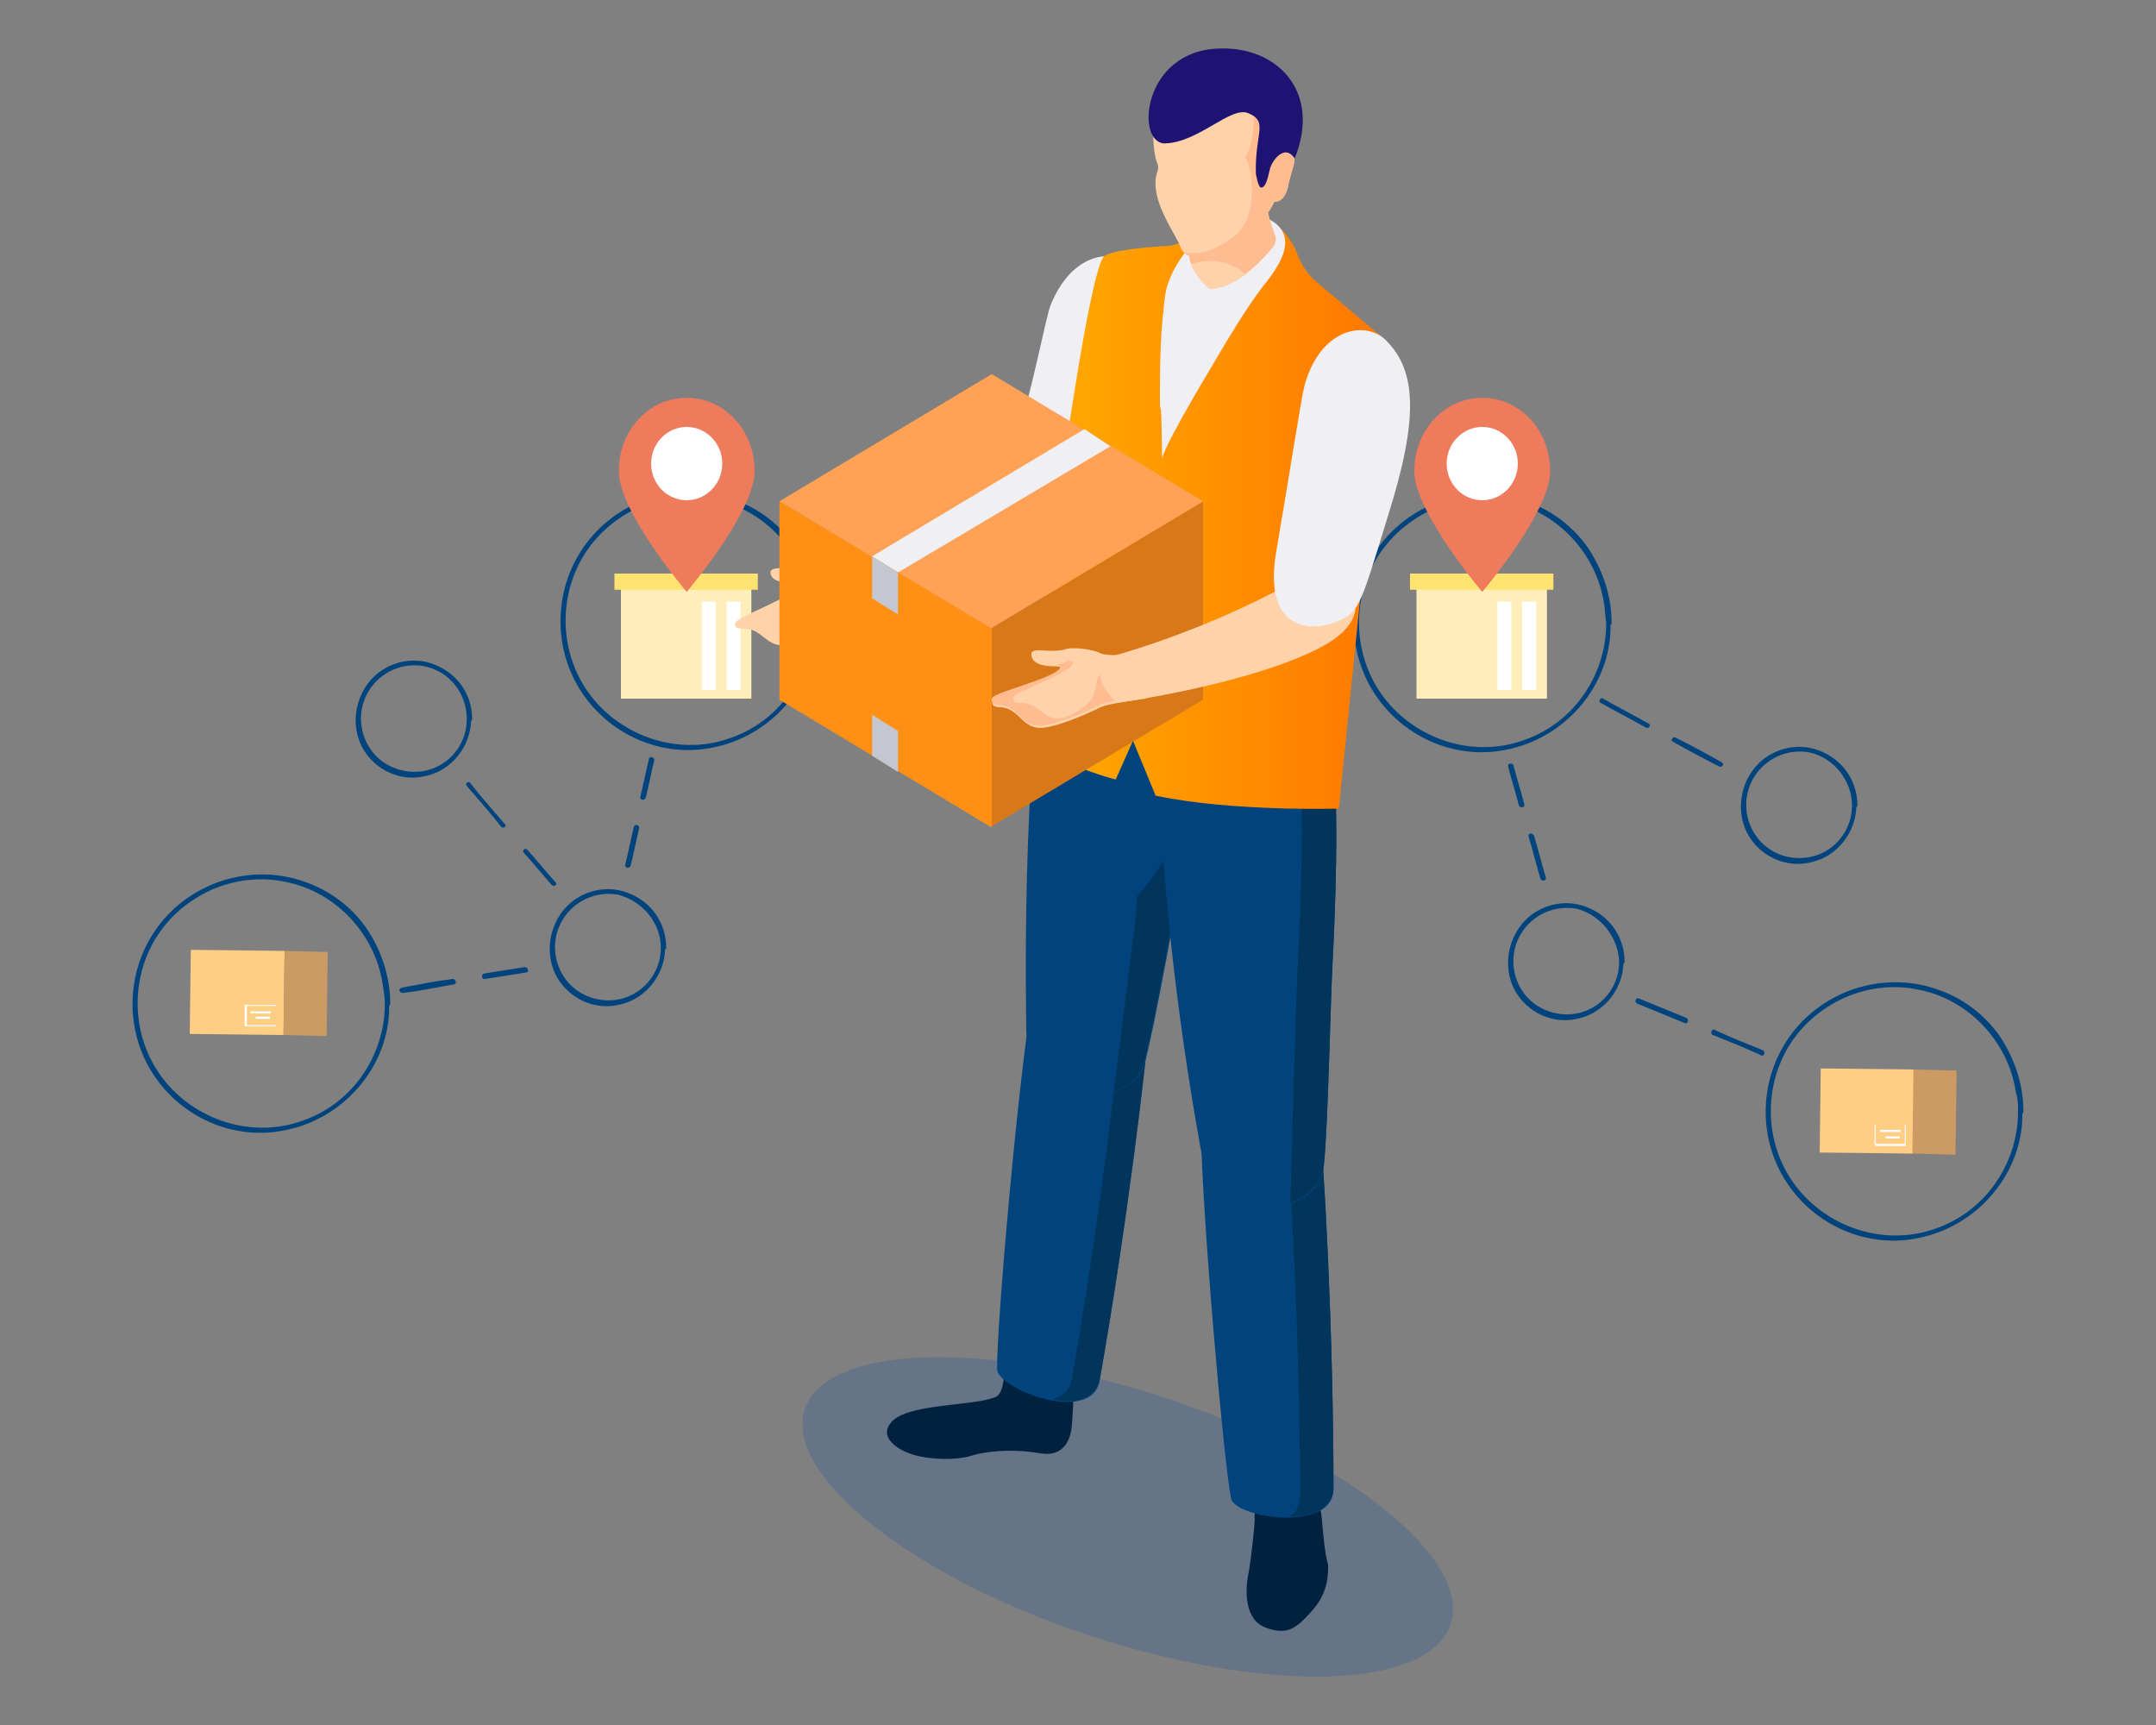 <?xml version="1.0" encoding="utf-8"?>
<!-- Generator: Adobe Illustrator 27.1.1, SVG Export Plug-In . SVG Version: 6.00 Build 0)  -->
<svg version="1.1" id="레이어_1" xmlns="http://www.w3.org/2000/svg" xmlns:xlink="http://www.w3.org/1999/xlink" x="0px"
	 y="0px" viewBox="0 0 200 160" style="enable-background:new 0 0 200 160;" xml:space="preserve">
<rect x="0" y="0" width="200" height="160" fill="#808080" stroke="none"/>
<style type="text/css">
	.st0{clip-path:url(#SVGID_00000055678502027616638490000002047027342260362151_);}
	.st1{opacity:0.2;fill:#0046AB;enable-background:new    ;}
	.st2{fill:#01447D;}
	.st3{fill:#FFBB5C;}
	.st4{fill:#FFCE85;}
	.st5{fill:#CC9B64;}
	.st6{fill:#FFFFFF;}
	.st7{fill:#FFEEB9;}
	.st8{fill:#FFE371;}
	.st9{fill:#EF7B5D;}
	.st10{fill:#01223F;}
	.st11{fill:#02355B;}
	.st12{fill:#FFD2A9;}
	.st13{fill:#EFEFF4;}
	.st14{fill:#002E8A;}
	.st15{fill:url(#SVGID_00000083074391333942040360000001517598250090392247_);}
	.st16{fill:#FFBC90;}
	.st17{fill:#1E1273;}
	.st18{fill-rule:evenodd;clip-rule:evenodd;fill:#D87819;}
	.st19{fill-rule:evenodd;clip-rule:evenodd;fill:#FFA255;}
	.st20{fill-rule:evenodd;clip-rule:evenodd;fill:#EFEFF4;}
	.st21{fill-rule:evenodd;clip-rule:evenodd;fill:#FF9015;}
	.st22{fill-rule:evenodd;clip-rule:evenodd;fill:#C4C6D0;}
</style>
<g>
	<defs>
		<rect id="SVGID_1_" x="12.3" y="4.5" width="175.4" height="151"/>
	</defs>
	<clipPath id="SVGID_00000088836499642869022420000015224428095969548957_">
		<use xlink:href="#SVGID_1_"  style="overflow:visible;"/>
	</clipPath>
	<g style="clip-path:url(#SVGID_00000088836499642869022420000015224428095969548957_);">
		<path class="st1" d="M85.9,125.9c13.1-0.4,32.1,5.8,42.4,14c10.3,8.2,8.1,15.1-4.9,15.6c-13.1,0.4-32.1-5.8-42.4-14
			C70.6,133.3,72.8,126.3,85.9,125.9z"/>
		<path class="st2" d="M75.4,57.6c0,4.8-3,9.2-7.5,10.8c-4.5,1.7-9.7,0.2-12.8-3.5c-3.1-3.7-3.5-9.1-1-13.3
			c2.5-4.1,7.4-6.3,12.1-5.3c4.6,0.9,8.3,4.8,9,9.5C75.4,56.4,75.4,57,75.4,57.6c0,0.3,0.5,0.3,0.5,0c0-2.5-0.8-4.9-2.2-7
			c-1.4-2-3.4-3.5-5.7-4.3c-4.7-1.7-10.1-0.2-13.3,3.7c-3.2,3.9-3.6,9.5-1,13.8c2.6,4.3,7.7,6.6,12.6,5.5c4.8-1,8.7-5,9.4-9.9
			c0.1-0.6,0.1-1.2,0.1-1.8C75.9,57.2,75.4,57.2,75.4,57.6z"/>
		<path class="st2" d="M35.7,93.1c0,4.8-3,9.2-7.5,10.8c-4.5,1.7-9.7,0.2-12.8-3.5c-3.1-3.7-3.5-9.1-1-13.3
			c2.5-4.1,7.4-6.3,12.1-5.3c4.6,0.9,8.3,4.8,9,9.5C35.6,91.9,35.7,92.5,35.7,93.1c0,0.3,0.5,0.3,0.5,0c0-2.5-0.8-4.9-2.2-7
			c-1.4-2-3.4-3.5-5.7-4.3c-4.7-1.7-10.1-0.2-13.3,3.7c-3.2,3.9-3.6,9.5-1,13.8c2.6,4.3,7.7,6.6,12.6,5.5c4.8-1,8.7-5,9.4-9.9
			c0.1-0.6,0.1-1.2,0.1-1.8C36.2,92.8,35.7,92.8,35.7,93.1z"/>
		<path class="st2" d="M149,57.8c0,4.8-3,9.2-7.5,10.8c-4.5,1.7-9.7,0.2-12.8-3.5c-3.1-3.7-3.5-9.1-1-13.3c2.5-4.1,7.4-6.3,12.1-5.3
			c4.6,0.9,8.3,4.8,9,9.5C148.9,56.6,148.9,57.2,149,57.8c0,0.3,0.5,0.3,0.5,0c0-2.5-0.8-4.9-2.2-7c-1.4-2-3.4-3.5-5.7-4.3
			c-4.7-1.7-10.1-0.2-13.3,3.7c-3.2,3.9-3.6,9.5-1,13.8c2.6,4.3,7.7,6.6,12.6,5.5c4.8-1,8.7-5,9.4-9.9c0.1-0.6,0.1-1.2,0.1-1.8
			C149.5,57.5,149,57.5,149,57.8z"/>
		<path class="st2" d="M187.2,103.1c0,4.8-3,9.2-7.5,10.8c-4.5,1.7-9.7,0.2-12.8-3.5c-3.1-3.7-3.5-9.1-1-13.3
			c2.5-4.1,7.4-6.3,12.1-5.3c4.6,0.9,8.3,4.8,9,9.5C187.2,101.9,187.2,102.5,187.2,103.1c0,0.3,0.5,0.3,0.5,0c0-2.5-0.8-4.9-2.2-7
			c-1.4-2-3.4-3.5-5.7-4.3c-4.7-1.7-10.1-0.2-13.3,3.7c-3.2,3.9-3.6,9.5-1,13.8c2.6,4.3,7.7,6.6,12.6,5.5c4.8-1,8.7-5,9.4-9.9
			c0.1-0.6,0.1-1.2,0.1-1.8C187.7,102.8,187.2,102.8,187.2,103.1z"/>
		<path class="st2" d="M171.8,74.7c0,2.1-1.3,3.9-3.2,4.6c-2,0.7-4.2,0.1-5.5-1.5c-1.3-1.6-1.5-3.9-0.4-5.7c1.1-1.8,3.2-2.7,5.2-2.3
			C170.1,70.3,171.8,72.4,171.8,74.7c0,0.3,0.5,0.3,0.5,0c0-2.3-1.4-4.3-3.6-5.1c-2.1-0.8-4.6-0.1-6,1.7c-1.4,1.8-1.6,4.3-0.5,6.2
			c1.2,2,3.5,3,5.7,2.5c2.5-0.5,4.3-2.8,4.3-5.3C172.3,74.4,171.8,74.4,171.8,74.7L171.8,74.7z"/>
		<path class="st2" d="M150.2,89.2c0,2.1-1.3,3.9-3.2,4.6c-1.9,0.7-4.2,0.1-5.5-1.5c-1.3-1.6-1.5-3.9-0.4-5.7
			c1.1-1.8,3.2-2.7,5.2-2.3C148.5,84.9,150.1,86.9,150.2,89.2c0,0.3,0.5,0.3,0.5,0c0-2.3-1.4-4.3-3.6-5.1c-2.1-0.8-4.6-0.1-6,1.7
			c-1.4,1.8-1.6,4.3-0.5,6.2c1.2,2,3.5,3,5.7,2.5c2.5-0.5,4.3-2.8,4.3-5.3C150.7,88.9,150.2,88.9,150.2,89.2L150.2,89.2z"/>
		<path class="st3" d="M109.1,65.1c0,2.1-1.3,3.9-3.2,4.6c-1.9,0.7-4.2,0.1-5.5-1.5c-1.3-1.6-1.5-3.9-0.4-5.7
			c1.1-1.8,3.2-2.7,5.2-2.3C107.5,60.7,109.1,62.7,109.1,65.1c0,0.3,0.5,0.3,0.5,0c0-2.3-1.4-4.3-3.6-5.1c-2.1-0.8-4.6-0.1-6,1.7
			c-1.4,1.8-1.6,4.3-0.5,6.2c1.2,2,3.5,3,5.7,2.5c2.5-0.5,4.3-2.8,4.3-5.3C109.6,64.7,109.1,64.7,109.1,65.1L109.1,65.1z"/>
		<path class="st2" d="M61.3,87.9c0,2.1-1.3,3.9-3.2,4.6c-1.9,0.7-4.2,0.1-5.5-1.5c-1.3-1.6-1.5-3.9-0.4-5.7
			c1.1-1.8,3.2-2.7,5.2-2.3C59.6,83.6,61.3,85.6,61.3,87.9c0,0.3,0.5,0.3,0.5,0c0-2.3-1.4-4.3-3.6-5.1c-2.1-0.8-4.6-0.1-6,1.7
			c-1.4,1.8-1.6,4.3-0.5,6.2c1.2,2,3.5,3,5.7,2.5c2.5-0.5,4.3-2.8,4.3-5.3C61.8,87.6,61.3,87.6,61.3,87.9L61.3,87.9z"/>
		<path class="st2" d="M43.3,66.7c0,2.1-1.3,3.9-3.2,4.6c-1.9,0.7-4.2,0.1-5.5-1.5c-1.3-1.6-1.5-3.9-0.4-5.7
			c1.1-1.8,3.2-2.7,5.2-2.3C41.7,62.3,43.3,64.3,43.3,66.7c0,0.3,0.5,0.3,0.5,0c0-2.3-1.4-4.3-3.6-5.1c-2.1-0.8-4.6-0.1-6,1.7
			c-1.4,1.8-1.6,4.3-0.5,6.2c1.2,2,3.5,3,5.7,2.5c2.5-0.5,4.3-2.8,4.3-5.3C43.8,66.3,43.3,66.3,43.3,66.7L43.3,66.7z"/>
		<path class="st2" d="M45,90.8c1.3-0.2,2.6-0.4,3.8-0.6c0.3,0,0.2-0.5-0.1-0.5c-1.3,0.2-2.6,0.4-3.8,0.6
			C44.6,90.4,44.7,90.9,45,90.8z"/>
		<path class="st2" d="M37.4,92.1c1.6-0.2,3.1-0.5,4.7-0.8c0.3,0,0.2-0.5-0.1-0.5c-1.6,0.2-3.1,0.5-4.7,0.8
			C36.9,91.7,37,92.1,37.4,92.1z"/>
		<path class="st2" d="M48.6,79.1c0.9,1,1.7,2,2.6,3c0.2,0.2,0.6-0.1,0.3-0.3c-0.9-1-1.7-2-2.6-3C48.7,78.6,48.4,78.9,48.6,79.1z"/>
		<path class="st2" d="M43.3,72.9c1.1,1.3,2.2,2.5,3.2,3.8c0.2,0.2,0.6-0.1,0.3-0.3c-1.1-1.3-2.2-2.5-3.2-3.8
			C43.4,72.4,43.1,72.7,43.3,72.9z"/>
		<path class="st2" d="M58.8,76.7c-0.3,1.2-0.5,2.3-0.8,3.5c-0.1,0.3,0.4,0.4,0.5,0.1c0.3-1.2,0.5-2.3,0.8-3.5
			C59.3,76.5,58.9,76.4,58.8,76.7z"/>
		<path class="st2" d="M60.2,70.4c-0.3,1.2-0.5,2.3-0.8,3.5c-0.1,0.3,0.4,0.4,0.5,0.1c0.3-1.2,0.5-2.3,0.8-3.5
			C60.7,70.2,60.2,70.1,60.2,70.4z"/>
		<path class="st2" d="M141.8,77.6c0.4,1.3,0.7,2.6,1.1,3.9c0.1,0.3,0.6,0.2,0.5-0.1c-0.4-1.3-0.7-2.6-1.1-3.9
			C142.1,77.2,141.7,77.3,141.8,77.6z"/>
		<path class="st2" d="M139.9,71.1c0.3,1.2,0.7,2.4,1,3.6c0.1,0.3,0.6,0.2,0.5-0.1c-0.3-1.2-0.7-2.4-1-3.6
			C140.3,70.7,139.8,70.8,139.9,71.1z"/>
		<path class="st2" d="M155.2,68.8c1.4,0.8,2.9,1.6,4.3,2.3c0.3,0.1,0.5-0.3,0.2-0.4c-1.4-0.8-2.9-1.6-4.3-2.3
			C155.2,68.3,154.9,68.7,155.2,68.8z"/>
		<path class="st2" d="M148.5,65.2c1.4,0.8,2.8,1.5,4.2,2.3c0.3,0.1,0.5-0.3,0.2-0.4c-1.4-0.8-2.8-1.5-4.2-2.3
			C148.5,64.6,148.2,65.1,148.5,65.2z"/>
		<path class="st2" d="M158.9,96c1.5,0.6,3,1.2,4.5,1.9c0.3,0.1,0.4-0.4,0.1-0.5c-1.5-0.6-3-1.2-4.5-1.9
			C158.8,95.4,158.6,95.9,158.9,96z"/>
		<path class="st2" d="M151.9,93.1c1.5,0.6,2.9,1.2,4.4,1.8c0.3,0.1,0.4-0.4,0.1-0.5c-1.5-0.6-2.9-1.2-4.4-1.8
			C151.7,92.5,151.6,93,151.9,93.1z"/>
		<path class="st3" d="M81.2,60.3c-1.3-0.3-2.6-0.6-4-0.9c-0.3-0.1-0.4,0.4-0.1,0.5c1.3,0.3,2.6,0.6,4,0.9
			C81.4,60.9,81.5,60.4,81.2,60.3z"/>
		<path class="st3" d="M89.2,62.1c-1.6-0.4-3.2-0.7-4.8-1.1c-0.3-0.1-0.4,0.4-0.1,0.5c1.6,0.4,3.2,0.7,4.8,1.1
			C89.4,62.7,89.5,62.2,89.2,62.1z"/>
		<path class="st3" d="M96.3,63.7c-1.4-0.3-2.8-0.6-4.1-0.9c-0.3-0.1-0.4,0.4-0.1,0.5c1.4,0.3,2.8,0.6,4.1,0.9
			C96.5,64.2,96.6,63.8,96.3,63.7z"/>
		<path class="st3" d="M119.3,62.1c1.6-0.4,3.2-0.8,4.8-1.2c0.3-0.1,0.2-0.6-0.1-0.5l-4.8,1.2C118.9,61.7,119,62.2,119.3,62.1z"/>
		<path class="st3" d="M112.2,63.9c1.4-0.3,2.7-0.7,4.1-1c0.3-0.1,0.2-0.6-0.1-0.5l-4.1,1C111.8,63.5,111.9,64,112.2,63.9z"/>
		<path class="st4" d="M17.7,88.1l-0.1,7.8l8.7,0.1l0.1-7.8L17.7,88.1z"/>
		<path class="st5" d="M26.3,96l4,0.1l0.1-7.8l-4-0.1L26.3,96z"/>
		<path class="st6" d="M25.6,95.2l-2.8,0c0,0-0.1,0-0.1-0.1l0-1.9c0,0,0,0,0,0c0,0,0,0,0,0l2.8,0c0,0,0.1,0,0.1,0.1L25.6,95.2
			C25.7,95.2,25.7,95.2,25.6,95.2C25.6,95.2,25.6,95.2,25.6,95.2z M22.9,95.1l2.7,0l0-1.8l-2.7,0L22.9,95.1z"/>
		<path class="st6" d="M25.1,94l-1.8,0c0,0-0.1,0-0.1-0.1c0,0,0-0.1,0.1-0.1l1.8,0C25.1,93.9,25.2,93.9,25.1,94
			C25.2,94,25.1,94,25.1,94z"/>
		<path class="st6" d="M25,94.5h-1.2c0,0-0.1,0-0.1-0.1s0-0.1,0.1-0.1H25C25,94.4,25.1,94.4,25,94.5C25.1,94.5,25.1,94.5,25,94.5z"
			/>
		<path class="st4" d="M168.9,99.1l-0.1,7.8l8.7,0.1l0.1-7.8L168.9,99.1z"/>
		<path class="st5" d="M177.4,107l4,0.1l0.1-7.8l-4-0.1L177.4,107z"/>
		<path class="st6" d="M176.8,106.3l-2.8,0c0,0-0.1,0-0.1-0.1l0-1.9c0,0,0,0,0,0c0,0,0,0,0,0l2.8,0c0,0,0.1,0,0.1,0.1L176.8,106.3
			C176.8,106.2,176.8,106.2,176.8,106.3C176.8,106.3,176.8,106.3,176.8,106.3z M174,106.1l2.7,0l0-1.8l-2.7,0L174,106.1z"/>
		<path class="st6" d="M176.3,105l-1.8,0c0,0-0.1,0-0.1-0.1s0-0.1,0.1-0.1l1.8,0C176.3,104.9,176.3,104.9,176.3,105
			C176.3,105,176.3,105,176.3,105z"/>
		<path class="st6" d="M176.2,105.6H175c0,0-0.1,0-0.1-0.1s0-0.1,0.1-0.1h1.2C176.2,105.4,176.3,105.5,176.2,105.6
			C176.3,105.5,176.2,105.6,176.2,105.6z"/>
		<path class="st7" d="M143.5,53.6h-12.1v11.2h12.1V53.6z"/>
		<path class="st8" d="M144.1,53.2h-13.3v1.5h13.3V53.2z"/>
		<path class="st6" d="M142.5,55.8h-1.3v8.2h1.3V55.8z"/>
		<path class="st6" d="M140.2,55.8h-1.3v8.2h1.3V55.8z"/>
		<path class="st9" d="M143.8,43.7c0,3.8-6.3,11.2-6.3,11.2s-6.3-7.4-6.3-11.2c0-3.8,2.8-6.8,6.3-6.8S143.8,39.9,143.8,43.7z"/>
		<path class="st6" d="M140.8,43c0,1.9-1.5,3.4-3.3,3.4s-3.3-1.5-3.3-3.4c0-1.9,1.5-3.4,3.3-3.4S140.8,41.1,140.8,43z"/>
		<path class="st7" d="M69.7,53.6H57.6v11.2h12.1V53.6z"/>
		<path class="st8" d="M70.3,53.2H57v1.5h13.3V53.2z"/>
		<path class="st6" d="M68.7,55.8h-1.3v8.2h1.3V55.8z"/>
		<path class="st6" d="M66.4,55.8h-1.3v8.2h1.3V55.8z"/>
		<path class="st9" d="M70,43.7c0,3.8-6.3,11.2-6.3,11.2s-6.3-7.4-6.3-11.2c0-3.8,2.8-6.8,6.3-6.8C67.2,36.9,70,39.9,70,43.7z"/>
		<path class="st6" d="M67,43c0,1.9-1.5,3.4-3.3,3.4s-3.3-1.5-3.3-3.4c0-1.9,1.5-3.4,3.3-3.4S67,41.1,67,43z"/>
		<path class="st10" d="M92.3,129.6c-2,0.8-7.7,0.6-9.4,2.1c-1.7,1.5,0.4,3,2.5,3.4c2.1,0.4,3.9,0.2,4.8-0.1
			c0.9-0.3,3.4-0.7,6.3-0.2c2.3,0.4,2.8-1.5,2.9-2.3c0.1-0.9,0.2-3.3,0.2-3.3l-6.4-2C93.1,127.2,93.2,129.3,92.3,129.6L92.3,129.6z"
			/>
		<path class="st2" d="M95.8,92.4c-1.3,7-3.4,31.1-3.3,34.6c0,1.8,8.7,5.2,9.5,1.1c2.5-14,4.5-30.8,4.5-32.6
			C106.5,89.8,96.6,88,95.8,92.4L95.8,92.4z"/>
		<path class="st11" d="M98.4,90c2.7,0.5,5.5,2.4,5.5,5.4c0,1.8-2,18.7-4.5,32.6c-0.2,1-0.9,1.6-1.8,1.8c2.1,0.4,4,0,4.4-1.8
			c2.5-14,4.5-30.8,4.5-32.6C106.5,91.5,101.5,89.4,98.4,90z"/>
		<path class="st10" d="M122.6,140.7c-0.1-1.1-0.6-2-0.6-2l-5.5,1.1c0,0-0.2,0.8-0.1,1.1c0,0.3-0.3,3.6-0.6,5.1
			c-0.3,1.5-0.4,4.3,1.7,5c2,0.7,2.8,0,4.3-1.7c1.5-1.7,1.4-3.5,1.4-4.2C122.9,144.3,122.7,141.8,122.6,140.7L122.6,140.7z"/>
		<path class="st2" d="M111.4,104.3c0,7.1,2.1,31.3,2.8,34.7c0.4,1.8,9.5,3.2,9.5-0.9c0-14.2-0.9-31.2-1.3-33
			C121.5,99.5,111.4,99.8,111.4,104.3L111.4,104.3z"/>
		<path class="st11" d="M115.2,101c2,0.5,3.7,1.8,4.1,4c0.3,1.8,1.3,19.2,1.3,33.8c0,0.9-0.4,1.5-1,1.9c2.1,0,4.1-0.8,4.1-2.7
			c0-14.2-0.9-31.2-1.3-33C121.9,101.8,118.2,100.6,115.2,101L115.2,101z"/>
		<path class="st12" d="M77.9,52.4c-0.8-0.3-2.7-0.3-3.2-0.1c-1.6,0.7-3.5,0-3.2,1c0.3,0.8,1.5,0.7,2.1,0.7c0.2,0,0.9-0.1,0.6,0.3
			c-0.6,1.1-5.9,2.9-6,3.5c-0.1,0.6,0.6,0.5,0.8,0.5c1.8,0,2.1,1.9,4.1,1.5c1.7-0.4,4.4-2,5.1-2.4c0.7-0.4,4.3-1.7,4.3-1.7
			s-1-3.6-1.4-3.5C80.9,52.3,78.7,52.7,77.9,52.4L77.9,52.4z"/>
		<path class="st12" d="M95.5,52.6c-8.5,0.7-14.2,3.8-14.2,3.8s-3.1,1.8-2.8-3c0,0,8.8-7.9,16.3-9C100.5,43.5,100.2,52.2,95.5,52.6z
			"/>
		<path class="st13" d="M97.5,28.2c-0.5,1.1-1.6,7.7-3.9,15c-2.3,7.3,0.9,9.4,3.2,8.8c2.3-0.6,3.7-2.4,7.6-10.7
			c3.9-8.4,3.6-13,1.2-16.2C104,23,99.7,22.9,97.5,28.2z"/>
		<path class="st2" d="M97.2,56.8c-2.5,16-2,36.6-2,38.6c0,6.4,9.6,8,11,3.2c1-3.7,2.9-14.8,3.7-18.6c0.8-3.8,2.1-9.3,2-13.3
			C111.9,64.6,98,52.1,97.2,56.8z"/>
		<path class="st11" d="M105.5,83.1c-0.1,1.4-0.2,2.5-0.3,3.2c-0.4,2.9-1.2,9.9-1.9,14.9c1.3-0.4,2.4-1.2,2.8-2.6
			c1-3.7,2.9-14.8,3.7-18.6c0.3-1.6,0.7-3.5,1.1-5.4c-0.9,1.7-2,3.4-2.9,5.1C107.4,80.7,106.5,82,105.5,83.1L105.5,83.1z"/>
		<path class="st2" d="M107.6,70.6c0,15.7,3.6,35.1,4,37.1c1,6.1,10.7,5.4,11.2,0.5c0.4-3.8,0.6-14.7,0.8-18.5
			c0.2-3.7,0.7-15.3,0-19C123.2,68.7,107.6,66,107.6,70.6L107.6,70.6z"/>
		<path class="st11" d="M120.3,69.8c0,0,0,0.1,0.1,0.1c0.7,3.8,0.2,15.5,0,19.3c-0.2,3.6-0.7,22.2-0.7,22.4c1.6-0.6,2.9-1.8,3.1-3.5
			c0.4-3.8,0.6-14.7,0.8-18.5c0.2-3.7,0.7-15.3,0-19C123.4,70.2,122.1,69.9,120.3,69.8z"/>
		<path class="st14" d="M117.9,69.8c0.9,0,1.7,0,2.4,0.1C120.1,69.5,119.2,69.6,117.9,69.8z"/>
		<path class="st14" d="M117.9,69.8c-2.6,0-5.6,0-7.7-0.4C112.9,70.4,115.9,70,117.9,69.8z"/>
		
			<linearGradient id="SVGID_00000062895719945129689150000001988161295829275557_" gradientUnits="userSpaceOnUse" x1="95.419" y1="113.178" x2="128.484" y2="113.178" gradientTransform="matrix(1 0 0 -1 0 161)">
			<stop  offset="0" style="stop-color:#FFAD00"/>
			<stop  offset="1" style="stop-color:#FF7700"/>
		</linearGradient>
		<path style="fill:url(#SVGID_00000062895719945129689150000001988161295829275557_);" d="M120.4,23.7c-0.3-0.8-0.8-1.7-1.5-2.4
			c-0.4-0.4-2-0.6-2-0.6l-8.4,2.1c0,0-4.7,0.2-6,0.9c-1.9,0.9-7.4,45.1-7.1,45.4c0.2,0.3,5.6,2.6,8.1,3.2l1.6-3.6l2.1,5.1
			c7.1,1.5,17,1.2,17,1.2l4.4-43.4l-6.3-5.3C121.4,25.6,120.8,24.7,120.4,23.7z"/>
		<path class="st13" d="M118.3,20.7c-3.1-2.4-8.8,1.3-10.1,6.1c-0.5,2-0.6,10.3-0.5,11c0.1,2.9,0.1,4.7,0.1,4.7
			c0.6-2,5.1-9.3,5.9-10.7c1.5-2.5,2.9-4.6,3.9-5.8C120,22.9,119.3,21.5,118.3,20.7L118.3,20.7z"/>
		<path class="st13" d="M107.9,29.1c-0.2,1.7-0.3,4.1-0.3,6.5c0,0.8,0,1.5,0,2.1l0.8,2.6c0,0,2.5-3.8,2.7-4.2c0.8-1.5,1.7-3,2.5-4.4
			l-2.6-3.3L107.9,29.1L107.9,29.1z"/>
		<path class="st12" d="M117.3,18.1c0,0-7,3.8-7,5.5c0,1.7,1.9,3.2,1.9,3.2c2.6,0,5-2.8,5.9-3.9c0.2-0.3,0.3-0.7,0.2-1
			C117.4,19.5,117.3,18.1,117.3,18.1L117.3,18.1z"/>
		<path class="st16" d="M117.3,18.1c0,0-7,3.8-7,5.5c0,0.3,0.1,0.6,0.2,0.9c0.5-0.2,1.1-0.3,1.7-0.3c1.4,0,2.5,0.5,3.3,1.2
			c1.2-0.9,2.1-1.9,2.6-2.5c0.2-0.3,0.3-0.7,0.2-1C117.4,19.5,117.3,18.1,117.3,18.1L117.3,18.1z"/>
		<path class="st12" d="M119.7,14c0,0,1.9-9-6.1-9c-8,0-6.7,9.1-6.3,10c0.4,0.9-0.2,0.8-0.1,2.3c0.1,2.1,2,4.7,2.3,5.6
			c0.3,0.9,1.5,1.2,2.4,0.9c5.2-2,6.3-5.1,6.3-5.1c0.8,0.1,1.2-0.9,1.3-1.5c0.1-0.6,0.2-0.7,0.5-1.9C120.3,14.3,119.7,14.1,119.7,14
			L119.7,14z"/>
		<path class="st16" d="M119.7,14c0,0,1.7-7.9-4.7-8.9c0.8,0.9,1.3,2,1.3,3.2c0,1.7,0.2,5-0.8,6.3c0.7,0.8,1.3,5.6-1,7.3
			c-1.1,0.8-2.2,1.5-3.6,1.6c-0.4,0-0.7,0-1.1-0.1c0.5,0.5,1.4,0.7,2.1,0.4c5.2-2,6.3-5.1,6.3-5.1c0.8,0.1,1.2-0.9,1.3-1.5
			c0.1-0.6,0.2-0.7,0.5-1.9C120.3,14.3,119.7,14.1,119.7,14L119.7,14z"/>
		<path class="st17" d="M113.1,4.5c-7.2,0.2-7.8,8.9-5,8.8c3.1-0.1,6.1-3.5,7.7-2.8c1.9,0.8,0.6,1.8,0.7,5.6c0,0,0.2,1.3,0.5,1.3
			c0.5,0,0.7-1.4,0.8-1.7c0.1-0.6,1.3-2.5,2.3-1C122.6,8.5,118.5,4.3,113.1,4.5z"/>
		<path class="st18" d="M111.6,64.9L91.9,76.7V58.3l19.7-11.8V64.9z"/>
		<path class="st19" d="M111.6,46.5L91.9,58.3L72.3,46.5l19.7-11.8L111.6,46.5z"/>
		<path class="st20" d="M103,41.4L83.3,53.1l-2.4-1.5l19.7-11.8L103,41.4z"/>
		<path class="st21" d="M91.9,76.7L72.3,64.9V46.5l19.7,11.8V76.7z"/>
		<path class="st22" d="M83.3,57l-2.4-1.5v-3.9l2.4,1.5V57z"/>
		<path class="st22" d="M83.3,71.6l-2.4-1.5v-3.8l2.4,1.5V71.6z"/>
		<path class="st12" d="M105.4,60.7c-0.3,0-2.6,0.2-3.3-0.1c-0.7-0.4-2.7-0.6-3.2-0.4c-1.6,0.5-3.5-0.4-3.2,0.7
			c0.2,0.8,1.4,0.9,2.1,0.9c0.2,0,0.9,0,0.6,0.4c-0.7,1-6.2,2.2-6.3,2.8c-0.2,0.6,0.5,0.6,0.8,0.6c1.8,0.2,1.9,2.1,3.9,1.9
			c1.7-0.2,4.5-1.5,5.3-1.9c0.8-0.4,4.2-0.8,4.2-0.8S105.7,60.7,105.4,60.7L105.4,60.7z"/>
		<path class="st16" d="M98.8,66.5c-1.8,0.7-2.3-1.3-4-1.3c-0.2,0-0.9,0.1-0.8-0.5c0-0.5,5-2.1,5.5-3.1c0.2-0.3-0.3-0.3-0.5-0.3
			c-0.3,0.2-0.7,0.3-1.1,0.4c0.3,0,0.6,0,0.4,0.3c-0.7,1-6.2,2.2-6.3,2.8s0.5,0.6,0.8,0.6c1.8,0.2,1.9,2.1,3.9,1.9
			c1.7-0.2,4.5-1.5,5.3-1.9c0.8-0.4,4.2-0.8,4.2-0.8s-0.1-0.5-0.1-1.2c-1,0.2-3.2-1.3-3.6-1.2C100.9,62.8,102.9,65,98.8,66.5
			L98.8,66.5z"/>
		<path class="st12" d="M119.7,54.1c-8.1,4.5-16.3,6.7-16.3,6.7s-3.2,1,0.2,4.4c0,0,12.4-1.7,19-5.2
			C129.3,56.4,123.8,51.8,119.7,54.1z"/>
		<path class="st13" d="M128.6,31.6c-1.8-1.9-6.1-1.3-7.6,4.2c-0.3,1.2-1.3,7.7-2.6,15.3c-1.3,7.5,3.3,7.5,5.5,6.6
			c2.2-0.9,2.2-1.2,4.9-10C131.6,38.8,131.4,34.4,128.6,31.6L128.6,31.6z"/>
	</g>
</g>
</svg>
